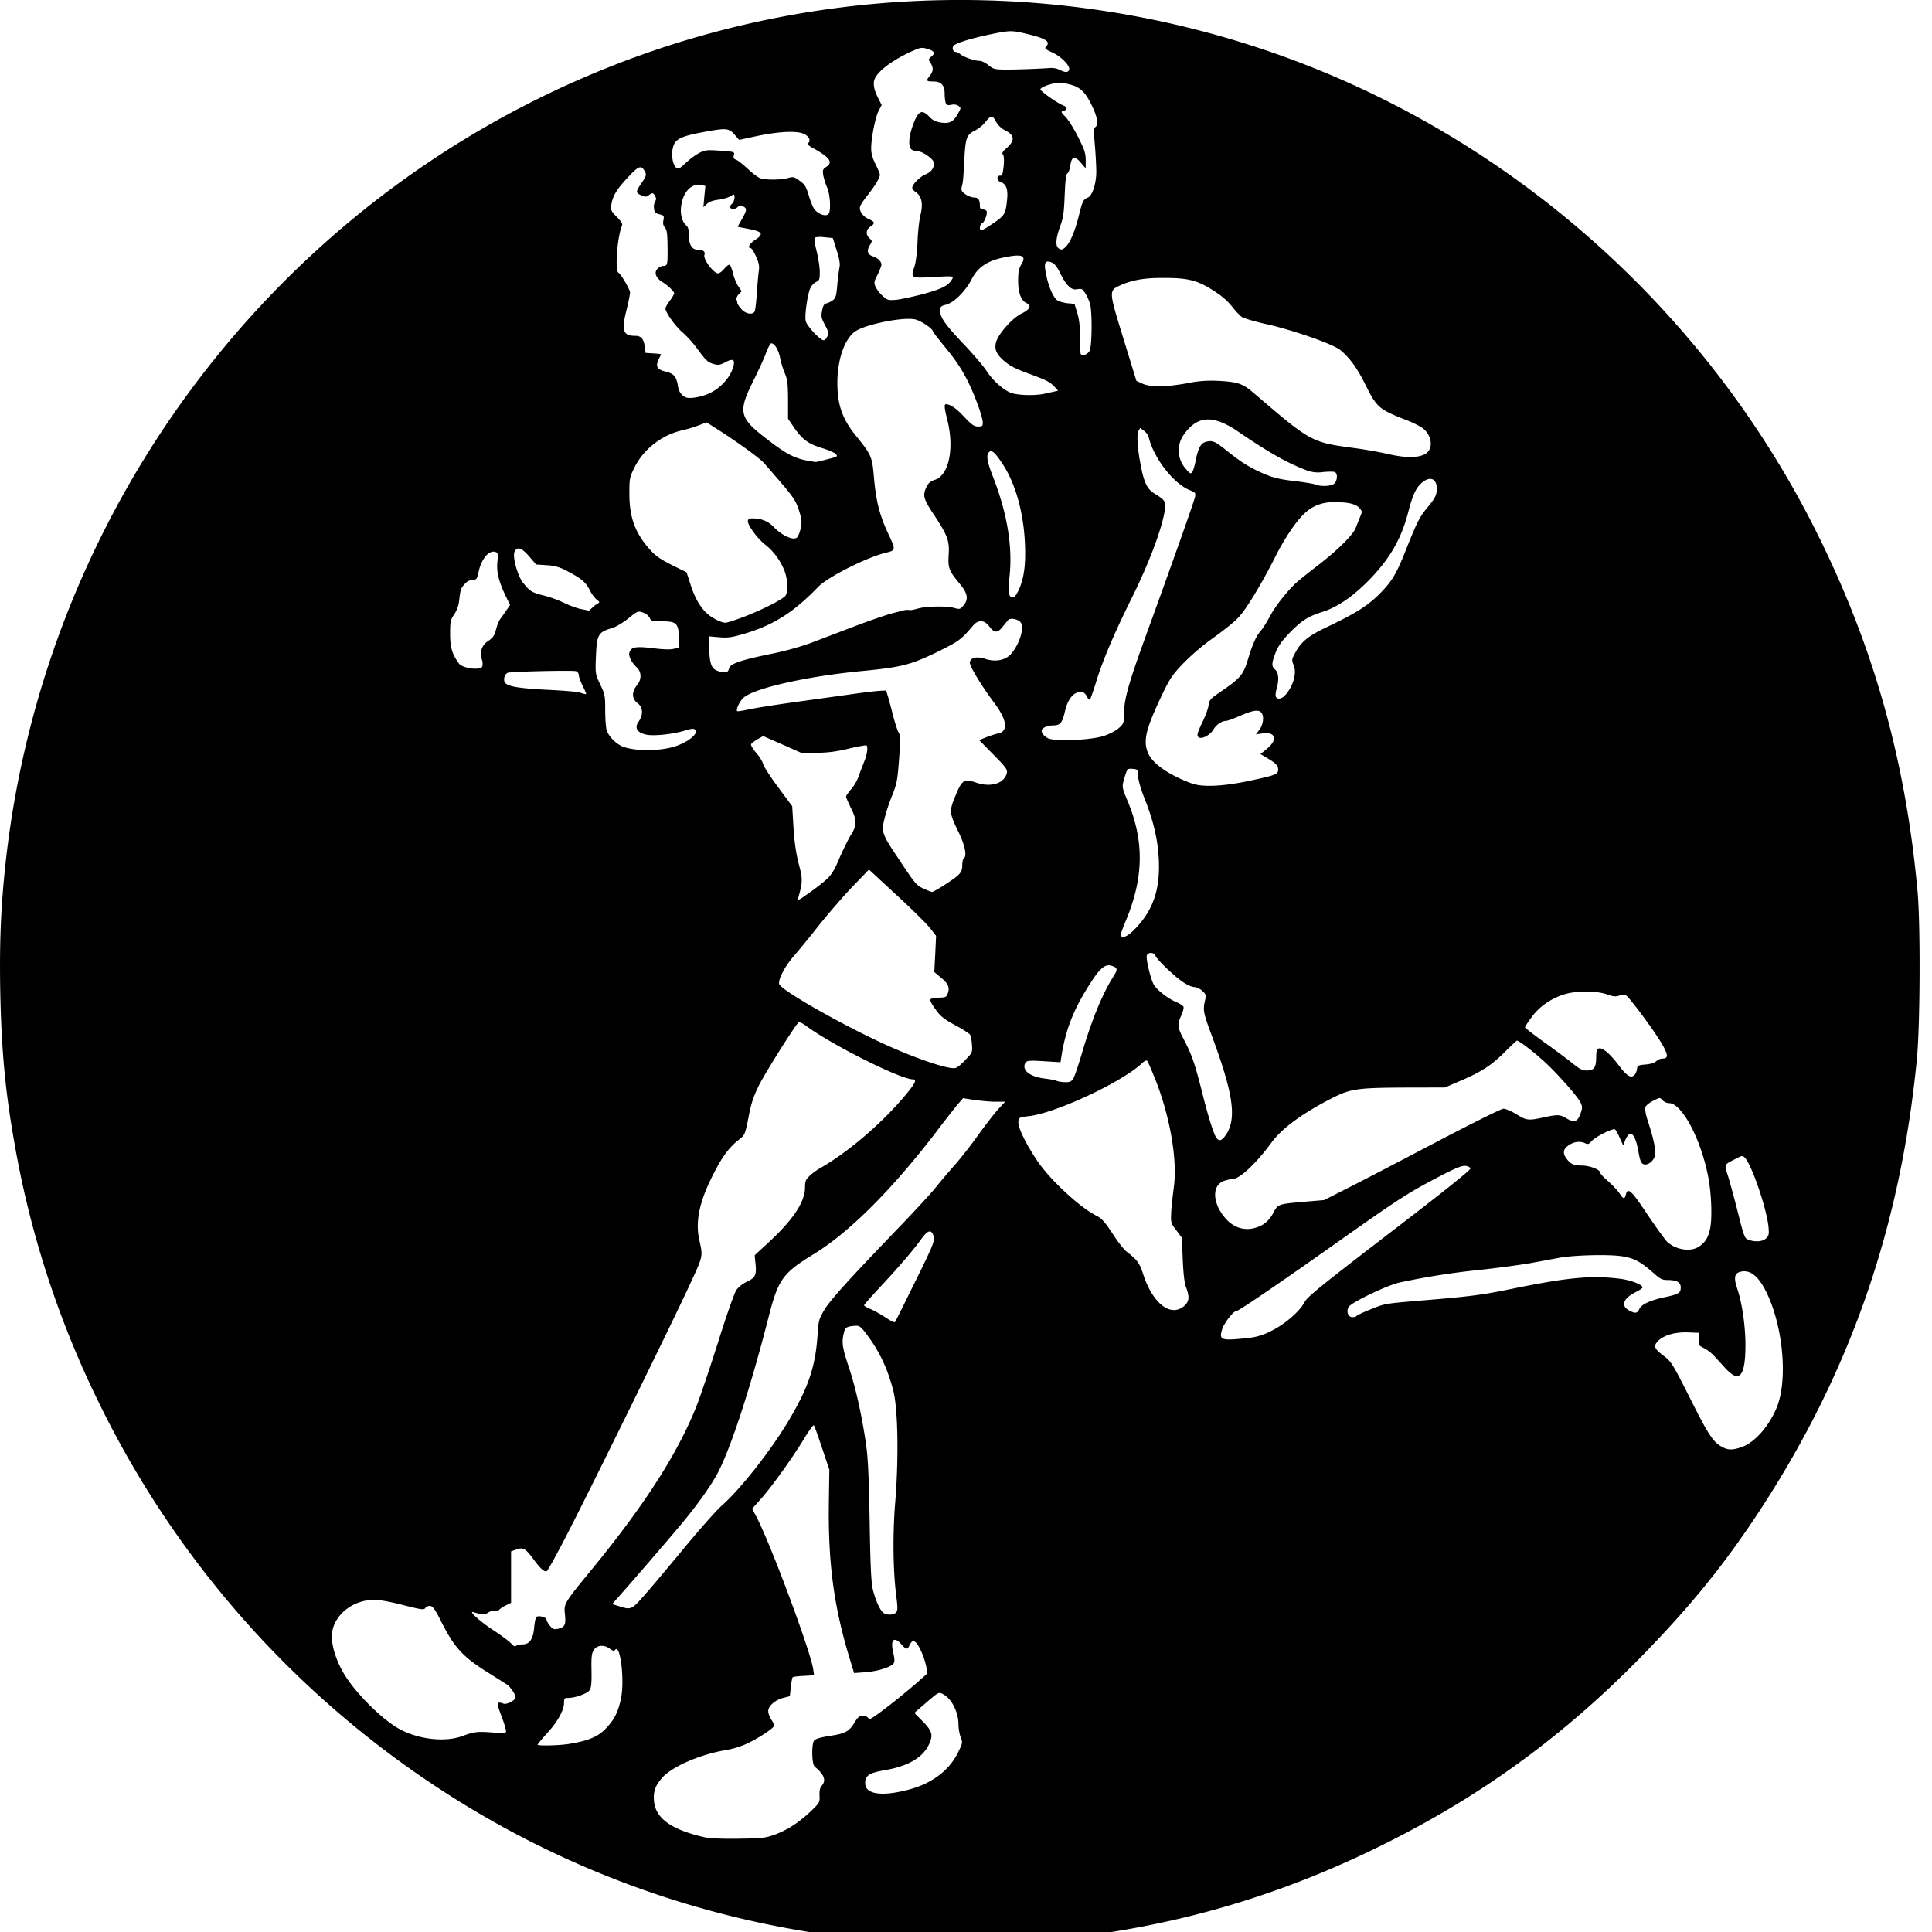 <svg xmlns="http://www.w3.org/2000/svg" width="64pt" height="64pt" viewBox="0 0 64 64"><path d="M30.535 64.371a31.394 31.394 0 0 1-14.453-4.176A32.132 32.132 0 0 1 3.254 46.422a31.799 31.799 0 0 1-2.77-8.524c-.312-1.753-.437-3.113-.476-5.074-.028-1.636.02-2.789.18-4.265C1.492 16.758 9.19 6.609 20.145 2.234 27.23-.598 35.18-.742 42.387 1.824c7.695 2.738 14.148 8.48 17.812 15.852 1.88 3.777 2.93 7.527 3.324 11.87.098 1.095.086 4.47-.027 5.567-.55 5.621-2.254 10.465-5.289 15.059-1.129 1.703-2.2 3.02-3.746 4.613-2.516 2.59-5.176 4.559-8.324 6.16-3.598 1.836-7.23 2.903-11.25 3.305-.66.066-3.008.184-3.282.164a48.03 48.03 0 0 0-1.07-.043zm-4.863-3.598c.418-.156.805-.406 1.2-.785.276-.265.288-.285.276-.508-.007-.156.012-.253.07-.32.16-.18.09-.375-.23-.637-.097-.082-.11-.738-.02-.863.048-.058.204-.105.516-.156.516-.074.649-.149.828-.45.102-.167.16-.214.262-.214.07 0 .145.02.164.047.016.027.055.05.09.05.074 0 .902-.64 1.508-1.16l.379-.336-.024-.199a2.56 2.56 0 0 0-.175-.539c-.16-.36-.286-.43-.383-.207-.074.16-.113.156-.27-.023-.254-.285-.375-.157-.273.28.047.188.05.298.012.349-.075.12-.532.265-.942.293l-.367.027-.156-.512c-.516-1.71-.707-3.133-.68-5.14l.016-1.083-.239-.714c-.132-.395-.25-.73-.273-.758-.02-.02-.16.172-.316.43-.403.664-1.098 1.628-1.438 2.007l-.293.328.117.215c.442.805 1.809 4.461 1.907 5.098l.03.203-.343.02c-.188.007-.355.03-.367.047-.016.015-.043.16-.059.328l-.035.297-.207.054c-.277.07-.508.27-.508.438 0 .074.043.199.098.28a.575.575 0 0 1 .098.204c0 .082-.594.465-.965.625a2.966 2.966 0 0 1-.606.18c-.844.136-1.77.531-2.113.894-.246.27-.324.465-.297.785.04.575.555.954 1.645 1.207.171.043.57.063 1.14.055.801-.012.906-.023 1.223-.137zm4.394-1.48c.778-.195 1.364-.629 1.657-1.215.172-.344.172-.348.097-.535a1.507 1.507 0 0 1-.07-.438c-.008-.41-.234-.84-.512-.984-.14-.074-.144-.074-.547.274l-.402.347.281.285c.32.325.352.461.188.79-.215.421-.692.695-1.453.824-.516.09-.64.175-.645.425 0 .368.524.454 1.406.227zm-11.238-1.52c.633-.101.95-.226 1.211-.484.285-.285.422-.531.523-.98.145-.618-.019-1.938-.199-1.637-.02.027-.078.008-.156-.05-.184-.145-.43-.134-.535.034-.074.11-.086.227-.078.672.008.41-.008.574-.059.656-.078.118-.473.262-.715.262-.12 0-.136.016-.136.164 0 .242-.215.63-.563 1.008-.172.191-.312.36-.312.375 0 .047.675.031 1.02-.02zm-3.484-.273c.367-.137.488-.148 1.02-.105.284.027.378.023.398-.024.011-.035-.051-.266-.145-.508-.133-.347-.152-.445-.097-.46a.306.306 0 0 1 .152.03c.09.051.406-.105.406-.206 0-.098-.183-.368-.305-.438l-.57-.36c-.871-.538-1.152-.847-1.59-1.718-.187-.379-.27-.496-.355-.512-.059-.008-.137.02-.168.067-.047.07-.121.058-.727-.094-.398-.106-.789-.176-.96-.176-.758 0-1.41.559-1.41 1.215 0 .32.132.758.359 1.16.351.64 1.28 1.578 1.882 1.906.649.352 1.528.446 2.11.223zm1.957-3.027c.238 0 .36-.168.394-.563.02-.21.051-.344.098-.36.094-.034.309.032.309.098 0 .036.05.125.109.2.098.12.133.136.266.109.234-.05.273-.133.238-.473-.04-.363-.035-.37.898-1.507 1.7-2.079 2.758-3.711 3.399-5.247.136-.316.472-1.316.758-2.214.32-1.02.562-1.703.632-1.797a.998.998 0 0 1 .336-.258c.282-.133.328-.227.29-.586L25 41.582l.523-.484c.778-.73 1.141-1.293 1.145-1.766 0-.203.023-.262.156-.383.082-.082.25-.203.375-.27.934-.538 2.09-1.534 2.852-2.472.273-.332.324-.453.187-.453-.406 0-2.691-1.145-3.539-1.774-.105-.078-.215-.132-.242-.113-.094.059-1.094 1.645-1.316 2.086-.18.367-.258.594-.344 1.05-.11.552-.125.595-.277.716-.399.308-.63.636-.997 1.394-.37.778-.484 1.387-.359 1.957.125.575.14.504-.348 1.559-.574 1.238-3.152 6.488-4.003 8.144-.352.684-.668 1.262-.704 1.274-.082.031-.218-.094-.453-.418-.246-.332-.336-.383-.554-.3l-.172.062v1.703l-.192.097a.773.773 0 0 0-.218.149c-.024.031-.075.043-.125.027-.051-.02-.145.004-.22.047-.113.082-.183.082-.488-.008-.187-.058.18.282.657.598.258.168.52.363.586.437.082.09.133.114.164.082.027-.03.12-.05.207-.05zm12.387-1.063c.05-.062.05-.16.007-.504-.113-.86-.129-2.086-.035-3.199.113-1.426.086-3.05-.07-3.645-.2-.765-.473-1.328-.918-1.91-.156-.203-.211-.242-.332-.234-.313.023-.348.05-.399.297-.062.281-.027.465.2 1.144.203.614.39 1.457.527 2.34.082.52.11 1.02.14 2.684.028 1.687.055 2.097.122 2.336.093.324.191.55.304.683.094.106.368.114.453.008zm-8.27-.648c.254-.29.844-.996 1.312-1.563.473-.57 1.008-1.172 1.188-1.332.621-.547 1.637-1.844 2.223-2.832.648-1.094.879-1.785.945-2.86.027-.417.05-.495.207-.76.184-.321.812-1.017 2.418-2.685.562-.582 1.144-1.214 1.293-1.402.152-.191.433-.523.625-.738.195-.219.535-.656.762-.973.226-.316.523-.699.656-.851l.25-.27h-.32c-.176 0-.489-.031-.7-.059l-.375-.058-.164.191c-.093.106-.422.524-.73.934-1.461 1.906-2.883 3.328-4.051 4.039-1.02.625-1.176.84-1.484 2.039-.594 2.328-1.22 4.254-1.657 5.133-.214.43-.656 1.058-1.199 1.715-.414.5-1.808 2.117-2.242 2.597l-.094.11.235.074c.402.125.406.121.902-.45zm36.273-4.825c.434-.148.918-.695 1.172-1.328.344-.859.223-2.48-.265-3.62-.293-.676-.594-.95-.946-.86-.199.05-.226.203-.097.578.156.469.265 1.219.265 1.848 0 1.05-.203 1.28-.672.761l-.367-.402a1.282 1.282 0 0 0-.34-.258c-.171-.086-.18-.101-.168-.297l.012-.207-.36-.015c-.437-.016-.816.093-1.003.289-.164.168-.121.258.219.511.218.165.28.262.855 1.403.61 1.219.762 1.441 1.07 1.601.184.098.336.098.625-.004zM41.29 44.328a2.07 2.07 0 0 0 .828-.242c.45-.223.93-.637 1.098-.953.094-.176.531-.531 2.808-2.281 1.743-1.332 2.692-2.094 2.684-2.141-.008-.047-.078-.082-.168-.09-.113-.012-.336.078-.852.348-1.03.535-1.394.77-3.425 2.21-1.996 1.41-3.242 2.258-3.32 2.258-.094 0-.403.407-.458.598-.109.356-.043.383.805.293zm-11.082-1.652c.719-1.45.77-1.578.715-1.742-.078-.22-.188-.188-.414.125-.262.359-.649.816-1.332 1.554-.297.317-.547.598-.551.621-.008.024.082.078.191.121.118.047.34.172.504.278.16.11.301.183.325.164.02-.024.27-.524.562-1.121zm14.73.918c.02-.028.235-.13.485-.227.43-.18.488-.187 1.562-.277 1.746-.145 2.086-.188 3.094-.395 1.856-.379 2.617-.449 3.54-.34.378.04.792.196.792.293 0 .024-.09.086-.207.145-.437.215-.527.465-.23.621.199.106.27.094.332-.055.074-.152.363-.285.836-.386.464-.098.535-.145.535-.325 0-.171-.133-.246-.446-.246-.16 0-.234-.035-.41-.191-.468-.418-.699-.543-1.113-.598-.43-.066-1.574-.035-2.043.051l-.953.176c-.36.062-1.106.164-1.652.222-.926.094-1.79.231-2.676.418-.426.09-1.633.668-1.711.82-.082.153-.012.333.125.333.062 0 .129-.016.14-.04zm-5.714-.328c.172-.153.187-.297.066-.621-.055-.149-.09-.45-.11-.93L39.15 41l-.184-.246c-.184-.242-.184-.25-.168-.613.012-.203.055-.57.086-.813.125-.887-.121-2.324-.606-3.555-.129-.32-.25-.605-.273-.628-.027-.032-.098 0-.176.078-.656.62-2.851 1.648-3.746 1.75-.316.035-.332.047-.348.175-.02.188.215.684.602 1.27.406.625 1.402 1.555 1.969 1.848.191.093.285.199.55.601.172.266.383.54.473.602.34.265.422.375.531.715.32.996.914 1.46 1.364 1.082zm17.086-1.989c.199-.144.289-.312.347-.617.067-.367.032-1.2-.082-1.734-.246-1.227-.87-2.383-1.281-2.383a.342.342 0 0 1-.223-.098c-.086-.097-.086-.093-.316.024-.133.066-.242.164-.254.215-.016.058.023.265.09.464.176.528.27.965.234 1.125-.043.188-.242.344-.379.293-.078-.03-.113-.105-.16-.355-.113-.688-.293-.84-.46-.41l-.055.144-.114-.25c-.058-.14-.133-.265-.16-.285-.07-.043-.629.238-.77.387-.09.105-.132.117-.21.078-.145-.078-.352-.063-.52.043-.21.129-.246.266-.113.45.137.19.238.241.504.241.258 0 .613.13.613.227 0 .031.117.164.266.289.14.125.312.305.375.398.136.204.175.215.218.047.059-.25.188-.133.707.653.286.425.582.836.657.91.293.281.816.351 1.082.144zm2.199-.257c.09-.094.097-.141.074-.387-.066-.621-.555-2.047-.781-2.281-.082-.079-.098-.075-.313.039-.39.203-.375.16-.238.593.066.22.215.762.328 1.215.192.758.215.824.336.867.227.086.48.067.59-.046zm-16.688-.446a.953.953 0 0 0 .352-.386c.168-.31.144-.301 1.137-.387l.554-.047.785-.399c.43-.214 1.739-.898 2.899-1.507 1.168-.614 2.18-1.118 2.254-1.121.07 0 .258.078.418.175.34.215.402.223.894.118.48-.106.563-.102.758.015.266.164.379.133.477-.125.074-.203.074-.242.011-.383-.105-.218-.836-1.039-1.273-1.425-.348-.309-.773-.63-.836-.63-.016 0-.207.18-.426.4-.433.429-.77.644-1.496.952l-.465.2-1.363.003c-1.535.008-1.77.043-2.363.344-.989.504-1.664 1-2.012 1.469-.508.695-1.059 1.215-1.293 1.215-.039 0-.156.023-.254.054-.441.121-.433.735.016 1.25.332.38.785.457 1.226.215zm-1.21-2.98c.363-.543.245-1.364-.47-3.29-.292-.788-.3-.843-.21-1.218.03-.11.008-.16-.102-.262a.56.56 0 0 0-.238-.125c-.195-.004-.473-.18-.871-.554-.227-.208-.426-.426-.442-.48-.039-.126-.254-.134-.289-.009-.035.11.14.824.239.973.109.172.468.453.722.559.125.054.242.128.254.164.016.039-.02.168-.074.289-.137.3-.129.386.094.808.265.508.359.797.586 1.688.207.836.402 1.46.492 1.566.09.113.18.082.308-.113zm-5.063-1.856c.043-.058.16-.41.27-.773.331-1.145.69-2.02 1.05-2.594.172-.27.164-.312-.062-.383-.196-.058-.38.094-.692.59-.554.86-.812 1.524-.953 2.414l-.031.196-.52-.032c-.547-.035-.62-.027-.66.086-.086.23.188.434.676.488.164.02.34.055.39.079.051.02.176.039.278.039.14.004.2-.024.254-.11zm18.61-.144a.409.409 0 0 0 .07-.184c.011-.113.039-.125.285-.148.168-.012.304-.059.355-.11a.326.326 0 0 1 .207-.086c.203 0 .192-.132-.054-.539-.27-.449-1.032-1.472-1.153-1.55-.062-.04-.125-.04-.226.003-.118.04-.196.036-.403-.039-.379-.132-1.07-.125-1.465.012-.43.145-.796.406-1.043.75-.117.156-.214.309-.214.328 0 .02.289.242.644.5.356.25.77.563.93.692.23.187.328.238.472.238.243 0 .31-.098.313-.438.004-.226.02-.277.094-.293.129-.027.37.184.668.579.265.351.406.425.52.285zm-22.173-.489c.23-.242.23-.246.211-.52-.011-.144-.043-.296-.074-.327a3.653 3.653 0 0 0-.488-.301c-.375-.207-.477-.285-.656-.539-.235-.336-.223-.363.156-.371.18-.004.219-.02.262-.137.07-.2.02-.324-.227-.527l-.219-.184.031-.597.028-.602-.211-.27c-.117-.144-.617-.64-1.113-1.093l-.899-.832-.535.554c-.297.309-.8.891-1.129 1.301-.27.344-.55.688-.836 1.024-.3.347-.515.77-.473.914.06.195 1.891 1.246 3.36 1.933 1.117.52 2.246.903 2.48.848.059-.016.207-.133.332-.274zm5.672-4.394c.555-.606.774-1.266.73-2.238-.034-.672-.179-1.29-.48-2.04-.117-.3-.203-.597-.207-.726-.008-.219-.011-.223-.18-.238-.171-.012-.175-.008-.257.25-.106.347-.106.343.09.816.566 1.352.535 2.586-.094 4.05-.086.216-.153.4-.137.415.094.094.266 0 .535-.29zM27.38 29.129c.168-.152.266-.313.433-.715.125-.285.293-.625.375-.758.2-.308.2-.5-.007-.902-.082-.172-.153-.332-.153-.363 0-.036.078-.141.164-.243.09-.101.204-.293.25-.425.043-.13.13-.348.184-.489.098-.23.133-.484.078-.543-.02-.011-.277.036-.582.106-.348.09-.707.14-1.066.14l-.508.004-.633-.28-.633-.278-.191.105c-.102.063-.2.137-.211.168-.012.035.066.16.172.285.105.122.207.282.222.356.016.078.239.426.497.773l.472.637.043.715c.031.5.09.871.176 1.207.133.496.129.594-.02 1.113-.03.106.008.09.344-.152.211-.145.477-.352.594-.461zm3.918.18c.508-.332.578-.407.578-.645 0-.11.023-.21.047-.227.117-.07.047-.425-.168-.87-.313-.641-.317-.696-.098-1.223.215-.516.282-.555.684-.418.488.168.933.023 1.012-.32.023-.114-.032-.192-.446-.61l-.472-.48.226-.09c.125-.051.305-.106.399-.13.351-.062.3-.448-.118-1.003-.421-.563-.832-1.238-.816-1.352.027-.16.238-.207.516-.113.34.11.672.043.855-.172.277-.32.445-.867.316-1.035-.085-.117-.351-.164-.417-.082-.036.04-.114.14-.188.23-.16.204-.273.204-.434-.015-.171-.227-.37-.234-.55-.02-.368.434-.45.496-1.004.778-1.024.511-1.313.586-2.676.718-1.82.172-3.594.575-3.922.891-.129.121-.254.402-.2.438.017.007.165-.012.325-.047.156-.04.77-.137 1.36-.223l2.136-.297c.582-.086 1.086-.133 1.106-.11.02.02.105.313.191.65.078.331.184.655.223.722.066.101.07.21.02.89-.052.692-.071.813-.223 1.192-.094.23-.2.547-.239.703-.136.531-.129.555.477 1.457.5.758.562.832.789.938.129.058.262.113.289.113.031 0 .219-.106.422-.238zm10.191-3.465c.782-.168.852-.2.852-.356 0-.129-.09-.218-.383-.386l-.203-.122.223-.183c.355-.297.273-.563-.149-.504l-.226.035.101-.133c.129-.16.176-.422.102-.554-.078-.149-.27-.13-.723.07-.215.094-.422.168-.46.168-.15 0-.325.121-.423.281-.12.207-.433.36-.515.242-.04-.054-.008-.16.136-.457.106-.215.203-.472.215-.586.024-.175.059-.214.422-.46.637-.438.73-.551.883-1.06.148-.5.277-.78.437-.96.063-.07.192-.281.293-.469.168-.32.567-.828.856-1.094.066-.066.383-.32.703-.566.691-.531 1.195-1.035 1.285-1.273.035-.094.098-.25.14-.356.075-.176.071-.187-.03-.3-.13-.141-.419-.196-.903-.184a1.328 1.328 0 0 0-.937.398c-.286.277-.66.848-.954 1.438-.437.863-.94 1.699-1.199 1.972-.113.133-.492.434-.828.676a7.61 7.61 0 0 0-1.016.863c-.355.371-.44.504-.699 1.043-.531 1.118-.629 1.512-.46 1.914.148.352.679.727 1.44 1.008.368.14 1.102.098 2.02-.105zm-19.21-1.094c.468-.129.882-.445.75-.578-.044-.043-.114-.04-.313.02-.426.136-1.106.203-1.344.136-.281-.074-.36-.23-.21-.433.155-.227.136-.473-.044-.602-.187-.14-.199-.375-.023-.586.164-.2.164-.441-.004-.602-.172-.16-.277-.375-.242-.488.062-.187.199-.21.761-.148.352.047.59.054.715.023l.18-.047-.012-.343c-.023-.461-.09-.52-.57-.52-.324 0-.356-.008-.402-.117a.41.41 0 0 0-.227-.176c-.164-.055-.18-.047-.477.195-.171.137-.41.282-.53.317-.481.144-.516.207-.548.988-.02.531-.015.547.145.887.152.316.164.379.164.836 0 .273.02.574.047.672.054.195.312.46.531.546.375.149 1.145.157 1.652.02zm14.285-.371c.18-.059.402-.172.496-.258.156-.14.171-.172.171-.433 0-.504.141-1.02.739-2.66.82-2.262 1.586-4.41 1.617-4.571.027-.125.012-.145-.191-.227-.43-.18-.95-.77-1.223-1.39a2.242 2.242 0 0 1-.121-.356c0-.046-.063-.132-.137-.199l-.144-.11-.06.106c-.062.13-.03.602.087 1.18.101.531.215.75.437.883.36.218.391.273.356.531-.098.645-.535 1.809-1.153 3.04-.53 1.073-.898 1.94-1.109 2.612-.098.328-.2.61-.219.637-.023.027-.066-.012-.101-.082-.031-.07-.09-.137-.137-.148-.258-.063-.488.175-.59.613-.093.406-.156.484-.41.484-.18 0-.367.09-.367.172 0 .086.09.195.215.254.242.11 1.414.063 1.843-.078zm6.007-1.348c.27-.297.395-.734.282-.996-.067-.176-.067-.191.062-.426.184-.347.438-.554 1.031-.832 1.032-.492 1.414-.742 1.856-1.21.344-.372.465-.583.797-1.415.343-.867.433-1.035.683-1.336.262-.316.313-.421.313-.632 0-.332-.223-.418-.485-.2-.203.172-.308.395-.46.98-.235.903-.618 1.556-1.313 2.266-.543.547-1.04.883-1.52 1.036-.496.156-.71.297-1.117.718-.254.266-.37.438-.449.649-.133.351-.133.437-.008.55.113.102.13.333.047.633-.031.102-.043.22-.027.258.043.106.195.086.308-.043zm-23.156-.058c0-.016-.055-.141-.125-.274-.062-.133-.117-.285-.117-.34a.145.145 0 0 0-.094-.125c-.11-.035-2.129.012-2.254.051-.11.031-.168.25-.09.336.098.125.496.184 1.414.23.497.024.965.063 1.047.087.18.062.22.066.22.035zm4.738-.836c.043-.153.387-.27 1.371-.473a9.45 9.45 0 0 0 1.34-.367l1.457-.555a23.616 23.616 0 0 1 1.145-.402l.426-.11a.527.527 0 0 1 .226-.023c.02.016.145-.008.274-.043.27-.086.992-.098 1.238-.02.156.044.183.036.281-.081.184-.211.149-.41-.133-.743-.343-.41-.382-.515-.351-.96.027-.454-.04-.63-.5-1.325-.336-.508-.371-.625-.235-.906.063-.129.13-.188.278-.234.457-.153.64-1 .426-1.922-.118-.47-.125-.582-.06-.582.145 0 .349.14.606.421.25.262.325.317.457.317.141 0 .157-.012.157-.133 0-.074-.07-.34-.164-.582-.286-.781-.57-1.293-1.047-1.867-.242-.297-.442-.55-.442-.57 0-.09-.414-.364-.601-.399-.418-.082-1.668.176-1.985.41-.343.25-.578.934-.578 1.688 0 .73.16 1.199.61 1.754.515.633.543.695.601 1.375.067.777.184 1.258.477 1.879.254.546.254.543-.106.632-.633.157-1.91.805-2.218 1.125-.797.829-1.461 1.254-2.403 1.54-.46.136-.578.152-.879.128l-.347-.03.02.452c.023.52.089.649.347.715.219.055.277.031.312-.11zm-8.175-.059a.432.432 0 0 0-.016-.234.506.506 0 0 1 .215-.614c.156-.109.207-.183.254-.375.03-.128.093-.28.133-.34.042-.054.136-.19.207-.292l.125-.18-.149-.309c-.226-.476-.305-.793-.27-1.125.024-.242.016-.297-.05-.32-.219-.086-.473.203-.574.656-.051.235-.067.262-.192.262a.38.38 0 0 0-.262.133c-.132.14-.148.191-.191.574a.994.994 0 0 1-.164.441c-.121.176-.133.235-.133.645 0 .45.074.688.293.98.121.165.723.235.774.098zm8.734-1.672c.578-.23 1.129-.511 1.285-.648.11-.098.113-.442.016-.778a2.074 2.074 0 0 0-.657-.933c-.253-.188-.605-.668-.582-.797.02-.074.063-.086.262-.074.23.015.445.12.602.289.281.281.613.433.75.351.043-.023.101-.16.133-.304.046-.223.039-.309-.04-.559-.105-.348-.19-.48-.687-1.055-.16-.183-.316-.367-.473-.546-.12-.149-.89-.707-1.492-1.09l-.422-.27-.25.094c-.187.07-.379.129-.574.172-.676.16-1.281.637-1.574 1.246-.153.309-.16.351-.16.867.004.797.199 1.309.718 1.875.149.168.348.3.692.473l.484.238.137.422c.133.418.316.738.535.937.16.153.48.313.613.313.063 0 .368-.102.684-.223zm-5.11-.258A.89.89 0 0 1 19.79 20c.082-.05.082-.055-.023-.133a1.202 1.202 0 0 1-.23-.316c-.13-.266-.278-.387-.755-.637a1.436 1.436 0 0 0-.668-.191l-.355-.024-.227-.265c-.25-.293-.406-.34-.488-.153-.074.16.102.79.277 1.016.22.281.297.332.676.426.2.047.504.156.684.246.18.086.43.18.562.207.137.023.254.05.258.054.008.004.05-.035.102-.085zm14.149-.613c.176-.394.234-.855.2-1.562-.048-.996-.305-1.918-.708-2.555-.265-.414-.383-.523-.469-.45-.113.095-.086.302.118.821.472 1.207.66 2.328.547 3.332-.055.504-.028.672.124.672.04 0 .118-.11.188-.258zM44.2 16.02c.105-.102.12-.34.015-.383-.04-.016-.215-.016-.383 0a1.065 1.065 0 0 1-.594-.075c-.605-.23-1.218-.578-2.242-1.277-.809-.547-1.328-.52-1.77.098a.903.903 0 0 0 .06 1.152c.132.16.16.172.21.102.031-.043.082-.219.113-.387.082-.402.168-.57.336-.613.215-.059.305-.016.645.254.46.375.738.554 1.133.738.422.195.636.25 1.27.32.265.035.527.078.585.102.176.074.524.058.621-.031zm-16.872-.786c.434-.109.43-.109.36-.191-.032-.043-.235-.133-.458-.2-.457-.14-.66-.292-.933-.69l-.192-.282v-.633c-.003-.531-.02-.664-.105-.867a3.005 3.005 0 0 1-.16-.523c-.055-.282-.2-.5-.305-.47-.027.017-.098.153-.16.317-.059.164-.246.57-.414.91-.512 1.02-.473 1.227.355 1.872.696.546.985.703 1.446.785l.25.043c.011.004.156-.028.316-.07zm19.871-.187c.274-.145.262-.559-.031-.832-.074-.07-.328-.203-.574-.297-.914-.355-.985-.418-1.36-1.168-.27-.55-.53-.91-.847-1.164-.254-.195-1.563-.656-2.469-.856-.367-.082-.73-.19-.793-.238a2.146 2.146 0 0 1-.3-.324 2.29 2.29 0 0 0-.462-.43c-.66-.453-.953-.535-1.867-.531-.594 0-.992.07-1.379.242-.394.18-.394.172.098 1.77l.43 1.398.195.09c.265.121.785.117 1.488-.012.34-.074.692-.097 1.04-.078.64.035.8.09 1.16.399 1.902 1.632 1.91 1.636 3.343 1.828.332.043.836.133 1.121.199.567.129.965.129 1.207.004zm-23.687-2.024c.328-.152.636-.476.746-.78.12-.321.05-.395-.23-.243-.169.09-.239.102-.372.063-.215-.063-.258-.106-.57-.524a3.507 3.507 0 0 0-.484-.535c-.22-.184-.559-.656-.559-.785 0-.031.062-.149.145-.254.078-.106.144-.219.144-.25.004-.059-.21-.262-.402-.38-.203-.128-.266-.304-.157-.425a.319.319 0 0 1 .196-.101c.144 0 .152-.036.144-.649-.004-.426-.023-.55-.086-.62-.058-.067-.074-.142-.05-.247.027-.14.015-.156-.133-.195-.14-.035-.168-.067-.18-.203a.402.402 0 0 1 .04-.23c.038-.048.038-.095 0-.165-.063-.121-.095-.125-.216-.031-.07.054-.113.058-.218.011-.22-.09-.22-.12-.028-.402.168-.25.18-.285.121-.394-.12-.227-.199-.2-.57.199-.375.402-.5.613-.543.91-.02.172-.004.207.184.394.144.145.195.227.171.286-.156.363-.242 1.48-.12 1.558.09.055.386.563.386.66 0 .051-.05.309-.117.579-.172.68-.117.855.285.855.203 0 .281.094.32.36l.028.206.254.016c.14.008.254.02.254.031 0 .004-.032.082-.075.164-.113.235-.058.336.227.407.277.066.36.164.41.476.031.195.113.313.266.38.136.054.53-.017.789-.142zm11.086.02l.336-.074.117-.028-.117-.125c-.145-.16-.27-.226-.84-.433-.492-.18-.653-.266-.875-.465-.227-.211-.285-.371-.219-.594.082-.281.543-.793.84-.937.281-.137.344-.27.16-.348-.18-.086-.273-.348-.273-.746 0-.27.023-.387.097-.52.2-.32.035-.378-.64-.23-.493.11-.801.324-.993.7-.203.398-.582.773-.84.847-.19.05-.206.066-.206.215 0 .215.175.46.824 1.144.285.301.601.672.699.82.223.344.566.649.828.747.238.082.79.097 1.102.027zm1.5-1.43c.078-.175.086-1.316.007-1.558-.062-.2-.18-.41-.261-.47-.024-.015-.102-.019-.176-.003-.176.04-.352-.133-.543-.523-.113-.235-.2-.332-.293-.368-.215-.078-.258.008-.184.371.07.383.22.743.352.868.055.047.203.093.344.113l.25.023.09.297c.066.211.093.438.09.805 0 .281.011.535.027.559.047.085.238.015.297-.114zm-8.692-.468c.051-.106.04-.16-.078-.38-.121-.226-.133-.28-.094-.48.032-.164.07-.223.141-.234a.66.66 0 0 0 .21-.102c.102-.078.122-.152.153-.527a6.65 6.65 0 0 1 .075-.586c.019-.102-.012-.285-.098-.547l-.125-.402-.277-.028c-.153-.02-.297-.007-.32.016-.032.023 0 .21.058.441.054.22.105.528.105.684 0 .254-.011.29-.12.34a.453.453 0 0 0-.188.195c-.094.18-.2.918-.157 1.102.036.16.48.633.59.633.04 0 .094-.051.125-.125zm-2.41-.82c.024-.036.055-.31.074-.602.02-.297.051-.637.067-.75.023-.16.004-.266-.094-.48-.066-.153-.148-.274-.176-.274-.12 0-.035-.156.149-.274.293-.187.246-.273-.207-.36l-.375-.073.144-.254c.168-.301.172-.348.04-.422-.079-.043-.118-.04-.192.031-.09.082-.242.07-.242-.02 0-.023.035-.074.074-.105.07-.058.105-.297.043-.297a.464.464 0 0 0-.13.07 1.35 1.35 0 0 1-.378.102c-.172.02-.309.067-.379.14l-.113.106.031-.351.035-.352-.152-.035c-.11-.023-.195-.004-.317.07-.359.227-.468.989-.175 1.262.074.063.097.148.097.34 0 .305.102.473.285.473.18 0 .27.066.23.171-.05.141.302.614.454.614.043 0 .137-.07.203-.153.074-.086.149-.144.18-.129.031.024.078.149.11.282.03.136.109.324.171.422l.117.171-.101.102c-.051.055-.086.137-.07.18.015.039.027.086.027.113 0 .023.058.11.129.191.133.16.367.207.441.09zm5.637-.598c.617-.176.793-.274.914-.493.047-.09.023-.093-.617-.058-.762.043-.766.039-.637-.348.047-.14.086-.473.102-.828.011-.328.058-.73.101-.898.09-.36.031-.61-.16-.739-.063-.039-.117-.105-.117-.14 0-.118.258-.375.449-.45.2-.082.305-.253.258-.41-.035-.117-.371-.347-.504-.347a.538.538 0 0 1-.207-.051c-.133-.074-.125-.402.027-.82.176-.489.301-.543.567-.254.09.09.199.144.355.168.29.043.418-.02.566-.29.11-.187.11-.199.02-.261-.055-.043-.148-.059-.242-.035-.133.023-.156.011-.188-.09a1.422 1.422 0 0 1-.027-.29c-.004-.273-.117-.394-.371-.394-.242 0-.254-.02-.117-.195.117-.149.12-.262.02-.422-.075-.113-.075-.125.03-.21.137-.114.098-.188-.144-.255-.16-.05-.215-.047-.445.055-.61.266-1.13.629-1.274.906-.082.149-.055.367.086.645l.129.257-.102.192c-.113.226-.246.906-.246 1.242 0 .16.043.32.141.52.082.16.148.316.148.355 0 .098-.171.379-.406.676-.12.148-.234.316-.25.375-.043.14.09.336.297.422.195.086.207.136.043.246-.148.097-.16.27-.027.387.093.085.093.09.004.238-.106.176-.067.305.109.36.152.046.281.167.281.269 0 .05-.062.199-.129.34-.117.222-.12.261-.07.394.063.113.14.219.238.305.16.148.188.152.469.129.16-.02.578-.11.926-.203zM35.32 8.16c.145-.16.293-.515.418-1.015.121-.497.149-.54.301-.602.145-.059.277-.461.277-.856 0-.167-.02-.558-.046-.867-.043-.488-.04-.57.023-.617.105-.082.05-.363-.145-.75-.218-.437-.386-.582-.761-.668-.278-.066-.336-.066-.61.012-.168.05-.3.117-.312.156-.012.063.574.477.781.55.113.044.106.138-.016.169-.093.027-.09.039.07.203.095.098.282.398.415.668.21.414.25.531.25.758v.273l-.164-.187c-.2-.239-.301-.211-.344.093-.02.125-.062.243-.098.262-.047.028-.07.235-.09.727-.023.578-.046.746-.152 1.035-.137.379-.156.613-.07.703.09.09.156.074.273-.047zm-2.508-.703c.477-.316.497-.352.547-.824.04-.367-.027-.543-.218-.606-.121-.039-.133-.215-.012-.207.066.008.09-.047.117-.312.02-.203.012-.344-.02-.387-.046-.047-.015-.101.122-.219.277-.246.265-.422-.04-.578a.731.731 0 0 1-.32-.304c-.11-.211-.172-.204-.355.035-.094.11-.211.203-.336.27-.27.132-.309.234-.348.886-.035.7-.05.844-.086.96-.02.056-.015.126 0 .153.07.11.282.219.407.219.136 0 .19.078.19.277 0 .082.028.117.09.117.055 0 .114.024.13.051.043.074-.067.38-.149.41-.078.036-.101.227-.023.227.031 0 .168-.074.304-.168zm-5.347-.402c.062-.16.027-.637-.063-.836a2.413 2.413 0 0 1-.129-.403c-.027-.18-.02-.21.094-.285.238-.152.13-.312-.426-.62-.136-.071-.214-.141-.183-.161.11-.066.055-.223-.106-.305-.226-.12-.804-.097-1.547.055l-.62.133-.153-.176c-.191-.215-.273-.223-1.031-.082-.578.105-.805.188-.922.324-.164.196-.145.715.027.864.063.046.117.019.309-.165.133-.125.332-.273.45-.332.187-.097.25-.105.69-.074.477.035.485.035.454.153-.02.082-.004.12.07.144.055.016.226.149.383.297.156.144.343.289.418.316.172.063.68.063.922-.004.171-.05.207-.043.386.09.176.121.215.192.309.504.058.196.144.403.195.457.164.184.422.239.473.106zm7.953-4.758c.027-.129-.277-.434-.566-.563-.204-.09-.254-.132-.211-.175.18-.184.02-.286-.7-.454-.441-.101-.496-.101-1.203.047-.66.145-1.105.286-1.16.375-.047.078 0 .192.074.192.04 0 .114.039.18.09.125.093.457.207.625.207.059 0 .188.062.285.14.164.137.211.145.594.149.363 0 1.035-.024 1.484-.055.102 0 .2.023.293.066.176.094.282.09.305-.02zm0 0"/></svg>